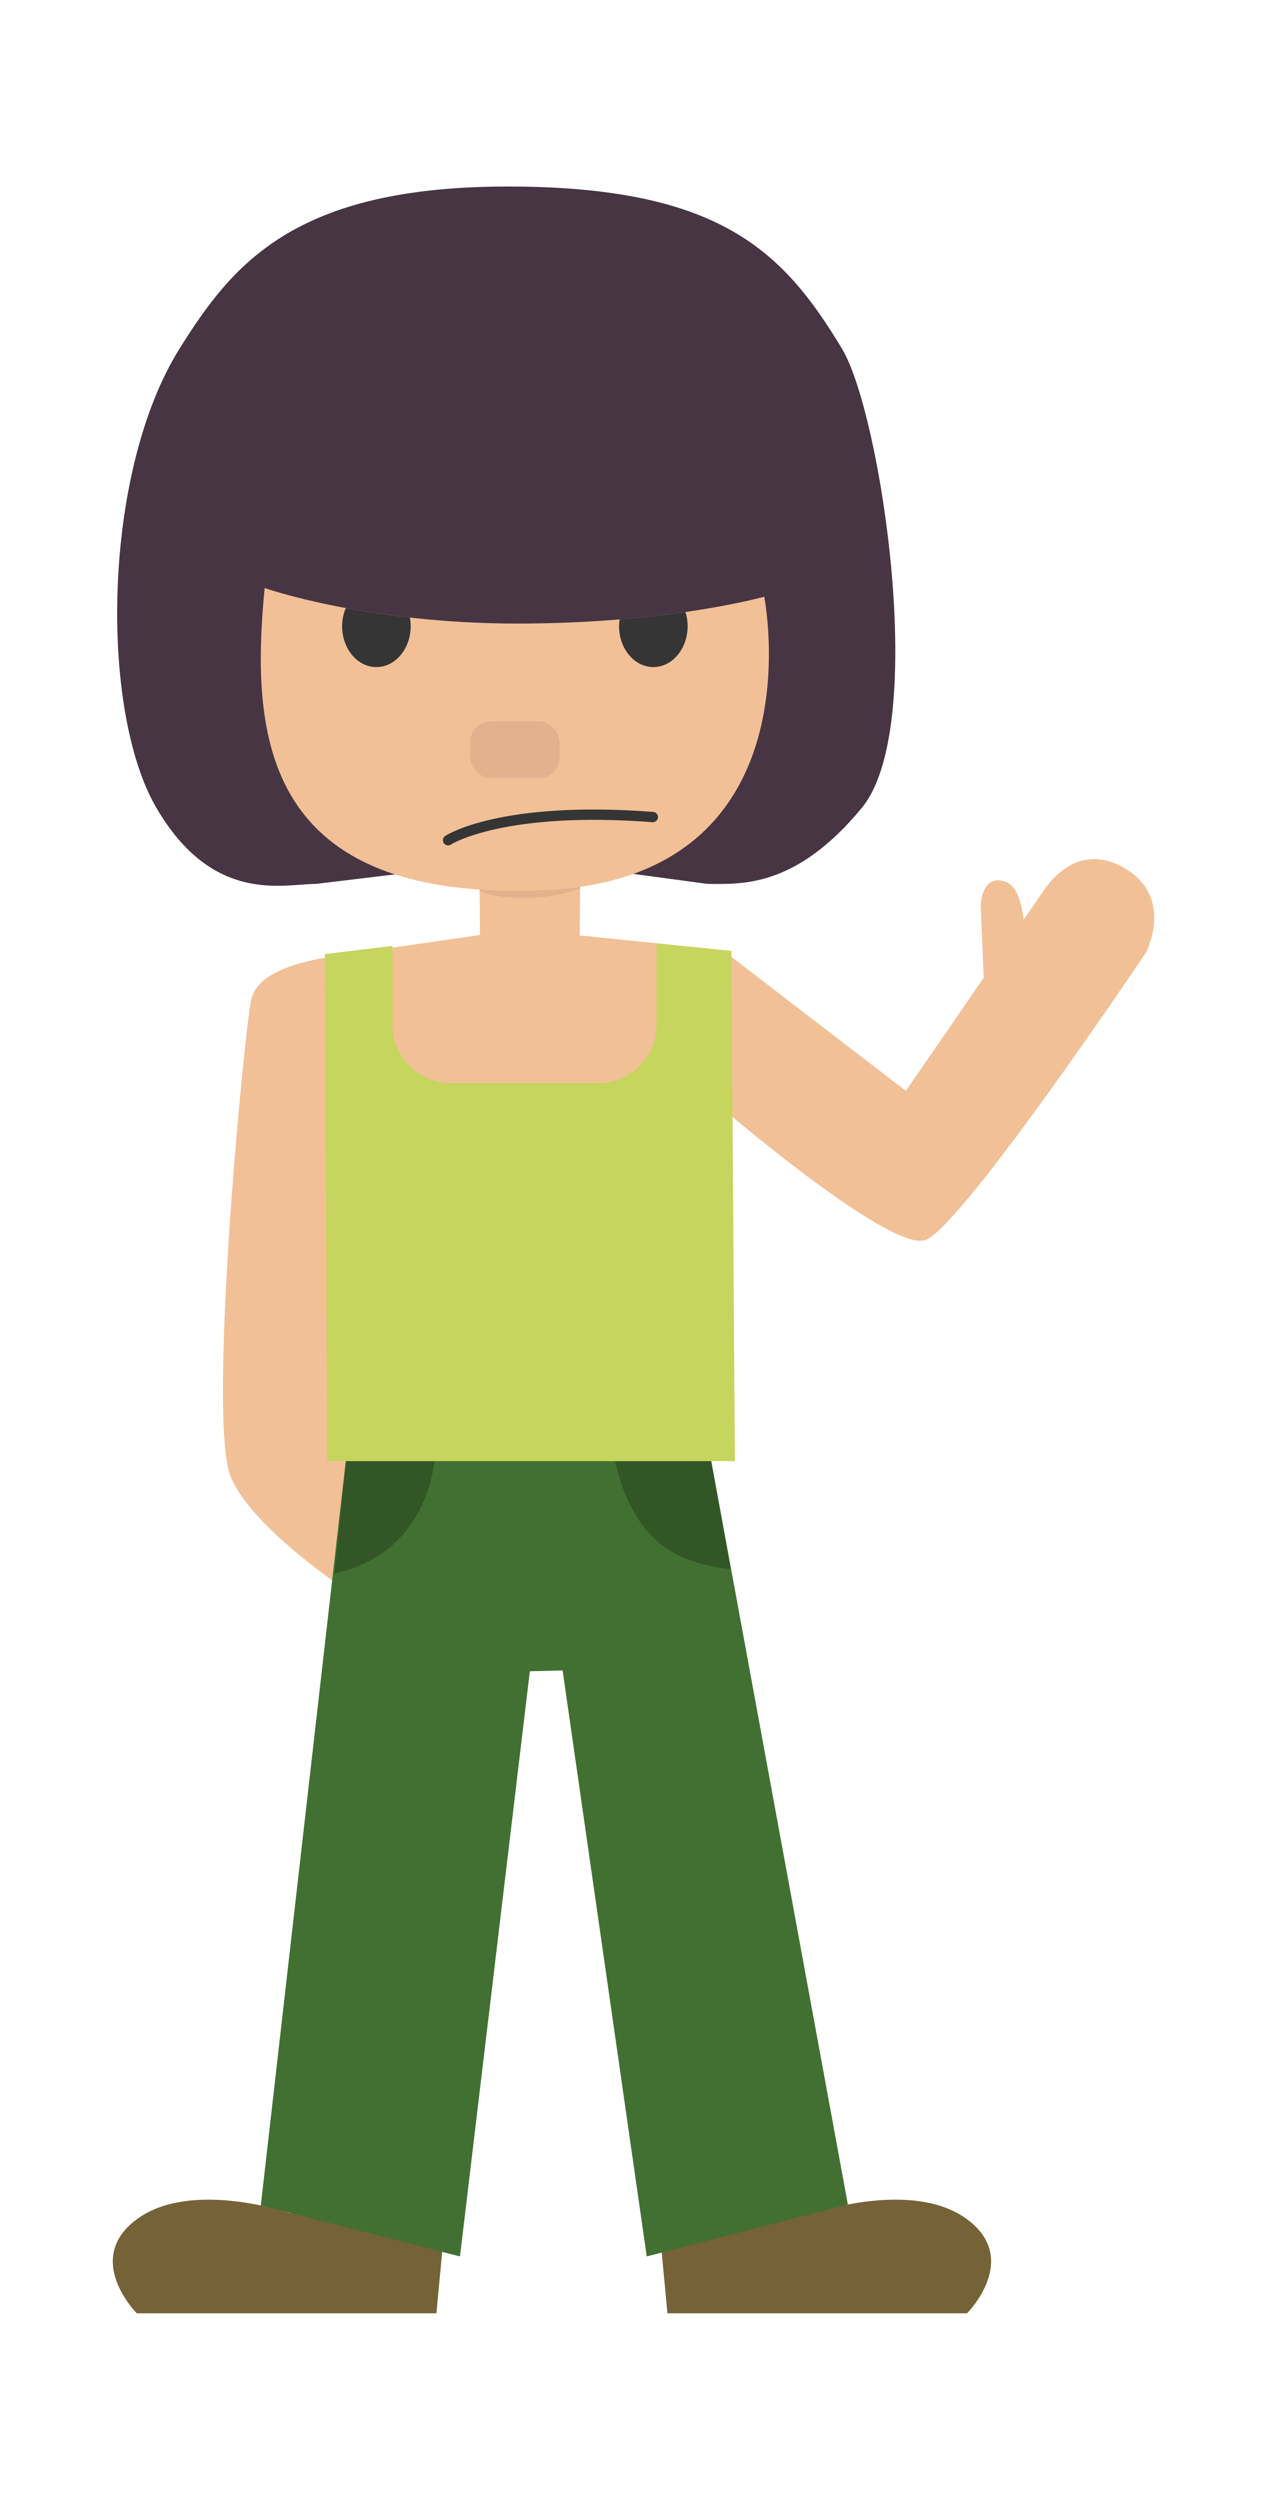 <?xml version="1.0" encoding="UTF-8"?><svg id="Layer_1" xmlns="http://www.w3.org/2000/svg" viewBox="0 0 432 852"><defs><style>.cls-1{fill:#f2c097;}.cls-2{fill:#c5d55d;}.cls-3{fill:#e2b18d;}.cls-4{fill:#427032;}.cls-5{fill:#353535;}.cls-6{fill:#335626;}.cls-7{fill:#473543;}.cls-8{fill:#756236;}</style></defs><path class="cls-8" d="M225.22,763.41l2.35,25.03h102.16s18.44-18.44,0-32.05c-18.44-13.61-51.81-2.2-51.81-2.2l-52.69,9.22Z"/><path class="cls-8" d="M151.15,763.41l-2.35,25.03H46.65s-18.44-18.44,0-32.05c18.44-13.61,51.81-2.2,51.81-2.2l52.69,9.22Z"/><path class="cls-1" d="M247.65,324.81l61.22,46.99s44.48-64.59,46.93-68.19c4.82-7.09,14.49-15.61,27.94-7.53,16.69,10.03,7.01,28.55,7.01,28.55,0,0-63.07,94.05-75.36,98.05-12.29,4-70.67-46.21-70.67-46.21l2.93-51.67Z"/><path class="cls-1" d="M128.33,325.01s-39.86-.2-42.78,16.19-14.77,143.51-6.85,162.25c7.92,18.74,43.74,41.49,43.74,41.49l5.9-219.93Z"/><polygon class="cls-4" points="140.74 470.55 119.06 487.78 88.92 751.69 156.84 769.06 180.66 569.62 191.83 569.33 220.51 769.06 289.09 751.36 239.41 481.06 140.74 470.55"/><path class="cls-6" d="M137.18,523.23c13.48-15.63,11.9-33.37,11.15-51.88l-7.58-.81-21.69,17.22-5.06,48.59c8.89-2.14,17.12-6.09,23.18-13.13Z"/><path class="cls-6" d="M231.16,530.04c5.74,2.8,11.77,4.18,17.94,4.76l-9.7-53.75-32.5-3.46c1.24,20.47,6.36,43.73,24.26,52.45Z"/><path class="cls-7" d="M293.91,275.27c-22.83,27.75-41.69,25.99-52.69,25.99l-62.97-8.49-70.52,8.49c-11,0-35.14,7.15-54.45-25.99-19.32-33.14-18.44-114.23,7.9-156.38,18.08-28.92,39.19-55.32,111.95-55.32s94.12,22.42,113.98,55.32c13.15,21.79,29.62,128.63,6.79,156.38Z"/><path class="cls-1" d="M111.58,497.96H250.57s-6.59-124.96-7.82-144.3c-.21-3.3,.89-30.14,.89-30.14l-66.44-6.79-62.23,8.97-3.39,172.25Z"/><g><path class="cls-1" d="M197.93,284.27h-34.54l.27,34.54c.96,8.59,8.16,15.3,17.01,15.3s16.05-6.7,17-15.3l.27-34.54Z"/><path class="cls-3" d="M197.8,302.65l.14-18.38h-34.54l.15,19.31c3.8,1.78,10.33,2.74,17.12,2.49,7.97-.3,15.78-2.4,17.13-3.42Z"/></g><path class="cls-1" d="M90.24,200.43s34.44,12.1,86.25,12.1,84.08-9.16,84.08-9.16c0,0,19.24,96.34-75.71,100.06-94.93,3.73-99.58-51.81-94.63-103Z"/><path class="cls-5" d="M152.78,288.13c-.57,0-1.13-.28-1.47-.79-.54-.81-.31-1.9,.5-2.43,.76-.5,19.11-12.13,70.92-8.19,.97,.08,1.69,.92,1.62,1.89-.08,.97-.97,1.69-1.89,1.62-50.63-3.86-68.54,7.5-68.71,7.62-.3,.2-.64,.29-.97,.29Z"/><path class="cls-5" d="M211.07,213.4c0,7.71,5.23,13.96,11.69,13.96s11.7-6.25,11.7-13.96c0-1.7-.29-3.31-.75-4.82-6.47,.93-13.95,1.83-22.44,2.53-.1,.75-.19,1.5-.19,2.29Z"/><path class="cls-5" d="M116.64,213.4c0,7.71,5.23,13.96,11.69,13.96s11.7-6.25,11.7-13.96c0-1-.1-1.98-.26-2.92-8.19-.92-15.52-2.06-21.88-3.24-.77,1.87-1.25,3.94-1.25,6.16Z"/><rect class="cls-3" x="160.3" y="245.87" width="30.49" height="19.32" rx="7.03" ry="7.03"/><path class="cls-2" d="M249.36,324.09l-25.5-2.52v27.69c0,11-8.92,19.91-19.92,19.91h-50.19c-11,0-19.91-8.91-19.91-19.91v-26.86l-23.09,2.78,.82,172.78H250.57l-1.2-173.87Z"/><path class="cls-1" d="M335.83,343.12l-1.45-34.51s.19-10.69,8.21-8.21c8.2,2.53,6.76,24.37,6.76,24.37l-13.51,18.34Z"/></svg>
